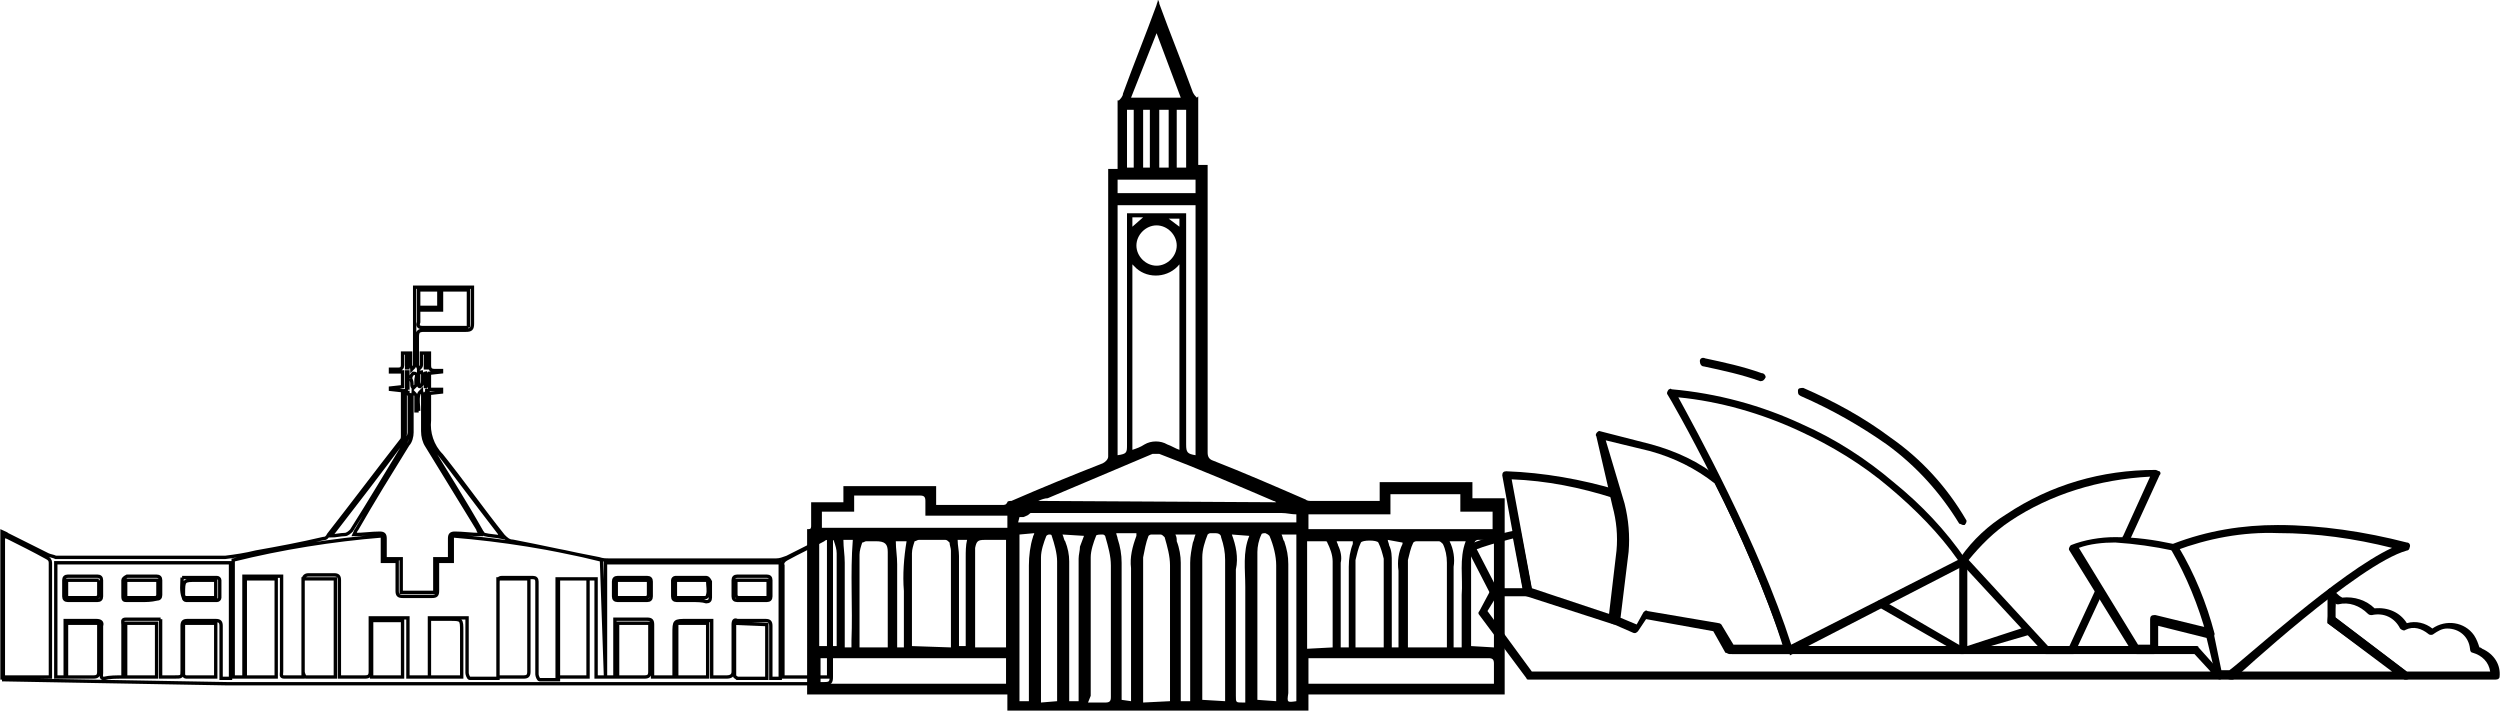 <?xml version="1.0" encoding="utf-8"?>
<!-- Generator: Adobe Illustrator 24.3.0, SVG Export Plug-In . SVG Version: 6.00 Build 0)  -->
<svg version="1.1" id="Layer_1" xmlns="http://www.w3.org/2000/svg" xmlns:xlink="http://www.w3.org/1999/xlink" x="0px" y="0px"
	 viewBox="0 0 186 53" style="enable-background:new 0 0 186 53;" xml:space="preserve">
<style type="text/css">
	.st0{fill:none;stroke:#000000;stroke-width:0.25;}
</style>
<g id="Group_105313" transform="translate(-552.551 -235.932)">
	<g id="Group_105311">
		<path id="Path_78334" d="M612.7,275.3c0.2,0,0.2-0.1,0.2-0.3c0-0.5,0-1.1,0-1.7h2.4v-1.2h6.9v1.4c0.2,0,0.3,0,0.4,0
			c1.5,0,3,0,4.5,0c0.2,0,0.3,0,0.4-0.2c0-0.1,0.2-0.1,0.3-0.1c2.3-1,4.5-1.9,6.8-2.8c0.2-0.1,0.4-0.3,0.4-0.5c0-7,0-13.9,0-20.9
			v-0.5l0.7,0v-5.1l0.1,0c0.1-0.1,0.3-0.3,0.3-0.5c0.8-2.2,1.7-4.4,2.5-6.6c0-0.1,0.1-0.2,0.1-0.4c0.1,0.2,0.1,0.2,0.1,0.3
			c0.8,2.2,1.7,4.4,2.5,6.6c0.1,0.2,0.2,0.3,0.3,0.4l0.1-0.1v5.1l0.7,0v0.5c0,7,0,13.9,0,20.9c0,0.3,0.1,0.5,0.4,0.6
			c2.3,0.9,4.6,1.9,6.9,2.9c0.1,0.1,0.3,0.1,0.4,0.1c1.6,0,3.3,0,4.9,0c0.1,0,0.1,0,0.2,0v-1.4h6.9v1.2h2.4v14.6h-14.6v1.2h-22.4
			v-1.2H627c-4.6,0-9.3,0-13.9,0c-0.2,0-0.3,0-0.5,0V275.3 M636.8,255.6v13.8c0.3-0.1,0.6-0.2,0.9-0.4c0.5-0.3,1.2-0.3,1.7,0
			c0.3,0.1,0.6,0.3,0.9,0.4v-13.8c-0.8,1-2.3,1.1-3.2,0.3C637,255.8,636.9,255.7,636.8,255.6 M629.8,273.2L629.8,273.2l17.7,0.1
			c-0.1-0.1-0.2-0.1-0.2-0.1c-2.8-1.2-5.6-2.4-8.5-3.5c-0.2,0-0.3,0-0.5,0c-2.6,1.1-5.2,2.2-7.8,3.3
			C630.3,273,630,273.1,629.8,273.2 M640.8,251.8V269c0,0.6,0.1,0.7,0.7,0.8v-18.6h-5.8v18.6c0.7-0.1,0.7-0.2,0.7-0.8
			c0-5.6,0-11.2,0-16.8v-0.4L640.8,251.8z M663.7,286.9c0-0.6,0-1.1,0-1.6c0-0.3-0.1-0.4-0.4-0.4c-4.4,0-8.8,0-13.1,0
			c-0.1,0-0.2,0-0.3,0v1.9H663.7z M627.4,284.9h-13.8v1.9h13.8L627.4,284.9z M639.6,288.1v-0.4c0-3.2,0-6.5,0-9.7
			c0-0.7-0.2-1.4-0.4-2.1c-0.1-0.1-0.2-0.2-0.3-0.2c-0.2,0-0.5,0-0.7,0c-0.1,0-0.2,0.1-0.2,0.1c-0.2,0.5-0.3,1.1-0.4,1.6
			c0,3.5,0,6.9,0,10.4c0,0.1,0,0.2,0,0.4L639.6,288.1z M661.2,272.7H656v1.5h-6.1v1.1h13.7v-1.3h-2.4V272.7z M623.3,284.1
			c0-0.1,0-0.2,0-0.3c0-2.3,0-4.6,0-6.9c0-0.2-0.1-0.4-0.1-0.6c-0.1-0.1-0.2-0.2-0.3-0.2c-0.7,0-1.3,0-2,0c-0.1,0-0.2,0.1-0.3,0.1
			c-0.1,0.3-0.2,0.6-0.2,0.9c0,2.2,0,4.4,0,6.6v0.3L623.3,284.1z M660.2,284.1v-0.4c0-2,0-4,0-5.9c0-0.5-0.1-1-0.3-1.4
			c-0.1-0.1-0.2-0.2-0.3-0.2c-0.5,0-1.1,0-1.6,0c-0.1,0-0.2,0-0.3,0.1c-0.2,0.4-0.3,0.9-0.4,1.3c0,2,0,4.1,0,6.1v0.4L660.2,284.1z
			 M613.7,275.2h13.8v-0.9h-6.1c0-0.4,0-0.7,0-1.1c0-0.3-0.1-0.4-0.4-0.4c-1.5,0-3,0-4.5,0c-0.1,0-0.2,0-0.4,0v1.2h-2.4V275.2z
			 M643.7,288.1v-0.4c0-3.4,0-6.7,0-10.1c0-0.6-0.1-1.1-0.3-1.7c0-0.2-0.2-0.3-0.4-0.3c0,0,0,0,0,0c-0.1,0-0.3,0-0.4,0
			c-0.1,0-0.2,0.1-0.2,0.1c-0.2,0.5-0.4,1.1-0.4,1.7c0,3.4,0,6.8,0,10.2v0.4L643.7,288.1z M633.5,288.2c0.5,0,0.9,0,1.3,0
			c0.3,0,0.4-0.1,0.4-0.4c0-3.3,0-6.6,0-9.8c0-0.7-0.2-1.4-0.4-2.1c0-0.1-0.1-0.2-0.2-0.2c-0.2,0-0.5,0-0.5,0.1
			c-0.2,0.5-0.4,1.1-0.4,1.6c0,3.4,0,6.9,0,10.3L633.5,288.2 M625.1,284.1h2.3v-8h-1.6c-0.5,0-0.6,0.1-0.7,0.6c0,0.1,0,0.2,0,0.3
			c0,2.2,0,4.5,0,6.7L625.1,284.1z M647.5,288.1v-0.4c0-3.2,0-6.5,0-9.7c0-0.7-0.2-1.5-0.5-2.2c-0.1-0.1-0.1-0.1-0.3-0.2
			c-0.1,0-0.3,0-0.3,0.1c-0.2,0.4-0.3,0.9-0.3,1.3c0,3.5,0,7.1,0,10.6c0,0.1,0,0.2,0,0.4L647.5,288.1z M618.6,284.1
			C618.6,284,618.6,284,618.6,284.1c0-2.4,0-4.8,0-7.1c0-0.6-0.2-0.8-0.9-0.8c-0.2,0-0.5,0-0.7,0c-0.1,0-0.2,0.1-0.3,0.1
			c-0.1,0.3-0.2,0.6-0.2,0.9c0,2.2,0,4.4,0,6.5v0.4H618.6z M655.5,284.1c0-0.1,0-0.1,0-0.2c0-2.1,0-4.3,0-6.4
			c-0.1-0.4-0.2-0.8-0.4-1.2c-0.1-0.2-1.2-0.2-1.3,0c-0.2,0.4-0.3,0.9-0.4,1.3c0,2.1,0,4.1,0,6.2c0,0.1,0,0.2,0,0.3L655.5,284.1z
			 M631.2,288.1v-0.4c0-3.3,0-6.7,0-10c0-0.6-0.2-1.3-0.4-1.9c0-0.1-0.1-0.1-0.2-0.1c-0.1,0-0.2,0.1-0.2,0.1
			c-0.2,0.5-0.4,1.1-0.4,1.6c0,3.5,0,6.9,0,10.4c0,0.1,0,0.2,0,0.4L631.2,288.1z M628.3,274.8H649v-0.6c-0.4,0-0.7-0.1-1.1-0.1
			c-6.1,0-12.2,0-18.3,0c-0.1,0-0.2,0-0.3,0c-0.1,0-0.1,0-0.2,0.1c-0.1,0.1-0.2,0.1-0.4,0.2c-0.1,0-0.2,0-0.3,0L628.3,274.8z
			 M651.7,284.1v-0.4c0-2,0-4,0-6c0-0.5-0.2-1-0.4-1.4c0-0.1-0.1-0.1-0.2-0.1c-0.4,0-0.9,0-1.3,0v8L651.7,284.1z M663.7,284.1v-8
			c-0.4,0-0.8,0-1.2,0c-0.1,0-0.2,0.1-0.2,0.1c-0.2,0.4-0.3,0.7-0.3,1.1c0,2.1,0,4.2,0,6.3c0,0.1,0,0.2,0,0.4L663.7,284.1z
			 M613.5,276.1v7.9h1.3v-0.4c0-2.2,0-4.3,0-6.5c0-0.3-0.1-0.6-0.2-0.9c0-0.1-0.1-0.1-0.2-0.1C614.1,276.1,613.8,276.1,613.5,276.1
			 M628.4,275.7v12.4h0.7v-0.5c0-3.2,0-6.4,0-9.6c0-0.7,0.1-1.5,0.3-2.1c0-0.1,0.1-0.2,0.1-0.3L628.4,275.7z M638.6,238.4
			L638.6,238.4l-1.9,4.8h3.7L638.6,238.4 M636.7,288.1v-0.5c0-3.1,0-6.3,0-9.4c-0.1-0.8,0.1-1.6,0.4-2.4c0-0.1,0-0.1,0-0.2h-1.5
			c0,0.1,0.1,0.3,0.1,0.4c0.2,0.6,0.3,1.2,0.3,1.8c0,3.3,0,6.6,0,9.8v0.4L636.7,288.1z M631.6,275.7c0.1,0.2,0.1,0.4,0.2,0.5
			c0.2,0.5,0.3,1,0.3,1.5c0,3.3,0,6.6,0,10v0.4h0.7v-0.4c0-3.4,0-6.8,0-10.2c0-0.3,0.1-0.6,0.1-0.9c0.1-0.3,0.2-0.5,0.3-0.8
			L631.6,275.7z M641.1,288.1v-0.4c0-3.3,0-6.6,0-9.9c0-0.5,0.1-1,0.2-1.5c0.1-0.2,0.1-0.4,0.2-0.6H640c0.1,0.2,0.1,0.3,0.1,0.5
			c0.2,0.5,0.3,1.1,0.3,1.6c0,3.3,0,6.6,0,9.9v0.4L641.1,288.1z M649,288.1v-12.4h-1.1c0.1,0.2,0.1,0.4,0.2,0.5
			c0.2,0.6,0.3,1.1,0.3,1.7c0,3.2,0,6.4,0,9.6C648.3,288.2,648.3,288.2,649,288.1 M644.2,275.7c0.3,0.8,0.5,1.7,0.3,2.6
			c0,3.1,0,6.2,0,9.4c0,0.5,0,0.5,0.5,0.5c0.1,0,0.1,0,0.2,0v-0.4c0-2.7,0-5.5,0-8.2c0-1.3-0.2-2.6,0.3-3.8L644.2,275.7z
			 M637.1,254.2c0,0.8,0.7,1.5,1.5,1.5s1.5-0.7,1.5-1.5c0-0.8-0.7-1.5-1.5-1.5c0,0,0,0,0,0C637.8,252.7,637.1,253.4,637.1,254.2
			C637.1,254.2,637.1,254.2,637.1,254.2 M635.7,250.3h5.8v-1h-5.8L635.7,250.3z M655.8,276.1c0,0.1,0.1,0.3,0.1,0.4
			c0.2,0.4,0.2,0.8,0.2,1.3c0,2,0,3.9,0,5.9v0.4h0.5v-0.4c0-1.8,0-3.5,0-5.3c-0.1-0.7,0-1.4,0.3-2c0,0,0-0.1,0-0.1L655.8,276.1z
			 M652.9,284.1v-0.4c0-1.9,0-3.7,0-5.6c0-0.6,0.1-1.2,0.3-1.7c0-0.1,0-0.1,0-0.2H652c0,0.1,0.1,0.2,0.1,0.3
			c0.2,0.4,0.3,0.9,0.2,1.3c0,2,0,3.9,0,5.9v0.4L652.9,284.1z M619.8,284.1v-0.5c0-1.2,0-2.5,0-3.7c-0.1-1.2,0-2.5,0.2-3.7h-0.8
			c0,0.6,0.1,1.1,0.1,1.7c0,1.9,0,3.9,0,5.8v0.4L619.8,284.1z M615.3,276.1c0,0.6,0.1,1.1,0.1,1.7c0,2,0,3.9,0,5.9v0.4h0.5
			c0-0.2,0-0.3,0-0.5c0.1-2.5-0.1-5,0.1-7.5L615.3,276.1z M623.8,276.1c0,0.4,0.1,0.8,0.1,1.2c0,2.1,0,4.2,0,6.3v0.4h0.5v-0.4
			c0-2.1,0-4.1,0-6.2c0-0.4,0-0.9,0.1-1.3L623.8,276.1z M661.3,284.1v-0.4c0-1.2,0-2.4,0-3.5c0.1-1.3-0.2-2.7,0.3-4h-1.2
			c0.3,0.6,0.4,1.3,0.3,1.9c0,1.9,0,3.7,0,5.6v0.4L661.3,284.1z M640.8,244.1h-0.7v4.3h0.7V244.1z M638.8,248.4h0.7v-4.3h-0.7V248.4
			z M636.4,248.4h0.5v-4.3h-0.5V248.4z M638.1,244.1h-0.5v4.3h0.5V244.1z M636.8,252.8l0.8-0.7h-0.8V252.8z M640.3,252.8v-0.6h-0.8
			L640.3,252.8"/>
	</g>
	<g id="Group_105298" transform="translate(552.701 257.301)">
		<path id="Path_78296" class="st0" d="M0,29.2v-11c0.2,0.1,0.3,0.1,0.4,0.2c1,0.5,2,1,3,1.5c0.2,0.1,0.4,0.1,0.6,0.2
			c4.2,0,8.4,0,12.6,0c0.8-0.1,1.5-0.2,2.3-0.4c1.7-0.3,3.3-0.6,5-1c0.2,0,0.3-0.1,0.4-0.3c1.8-2.3,3.6-4.7,5.4-7
			c0.1-0.1,0.1-0.2,0.1-0.4c0-1.1,0-2.1,0-3.2c0,0,0-0.1,0-0.1l-0.9-0.1c0,0,0-0.1,0-0.1l0.9-0.1V6.3l-0.9,0c0-0.1,0-0.1,0-0.2
			c0.2,0,0.4,0,0.6,0c0.2,0,0.3-0.1,0.3-0.3c0-0.3,0-0.6,0-0.9h0.6c0,0.3,0,0.6,0,0.9c0,0.1,0.1,0.2,0.1,0.3
			c0.1-0.1,0.2-0.2,0.2-0.3c0-1.7,0-3.5,0-5.2V0H35c0,0.1,0,0.3,0,0.4c0,0.8,0,1.5,0,2.3c0,0.4-0.1,0.5-0.5,0.5c-1,0-2.1,0-3.1,0
			c-0.4,0-0.5,0.1-0.5,0.5c0,0.7,0,1.4,0,2.1c0,0.1,0.1,0.2,0.1,0.3c0.1-0.1,0.2-0.2,0.2-0.3c0-0.3,0-0.6,0-0.9h0.6
			c0,0.3,0,0.6,0,0.9c0,0.3,0.1,0.4,0.4,0.4c0.2,0,0.3,0,0.5,0c0,0,0,0.1,0,0.1l-0.9,0.1v1.2h0.9c0,0.1,0,0.1,0,0.2l-0.9,0.1
			c0,0.7,0,1.4,0,2c-0.1,0.9,0.2,1.9,0.9,2.6c1.6,2,3,4,4.6,6c0.2,0.2,0.4,0.4,0.7,0.4c2.1,0.4,4.3,0.9,6.4,1.3
			c0.3,0.1,0.5,0.1,0.8,0.1c4.1,0,8.2,0,12.4,0c0.3,0,0.5-0.1,0.8-0.2c1-0.5,2-1,2.9-1.5c0.1-0.1,0.3-0.1,0.4-0.2c0,0.2,0,0.3,0,0.5
			c0,3.4,0,6.7,0,10.1c0,0.4-0.1,0.5-0.5,0.5c-14.8,0-29.7,0-44.5,0L0,29.2 M44.6,20.3c-3.6-0.9-7.4-1.5-11.1-1.8v1.9h-1.1
			c0,0.8,0,1.5,0,2.2c0,0.3-0.1,0.4-0.4,0.4c-0.7,0-1.5,0-2.2,0c-0.3,0-0.4-0.1-0.4-0.4c0-0.7,0-1.4,0-2.2h-1.1v-1.9
			c-3.7,0.3-7.5,0.9-11.1,1.8V29h0.8v-7.5h2.8c0,0.2,0,0.3,0,0.5c0,0.7,0,1.4,0,2.1c0,1.5,0,3,0,4.5c0,0.2-0.1,0.4,0.2,0.4
			c0.4,0,0.9,0,1.4,0v-0.5c0-2.2,0-4.4,0-6.6c0-0.3,0.1-0.5,0.4-0.5c0.6,0,1.3,0,1.9,0c0.3,0,0.4,0.1,0.4,0.4c0,2.2,0,4.4,0,6.6V29
			c0.7,0,1.3,0,1.9,0c0.3,0,0.4-0.1,0.4-0.4c0-1.2,0-2.4,0-3.6c0-0.1,0-0.3,0-0.4h2.8V29h1.6v-4.4h2.8v0.5c0,1.2,0,2.4,0,3.6
			c0,0.1,0.1,0.4,0.2,0.4c0.7,0,1.3,0,2.1,0v-0.5c0-2.2,0-4.4,0-6.6c0-0.2,0-0.4,0.3-0.4c0.8,0,1.5,0,2.3,0c0.2,0,0.3,0.1,0.3,0.3
			c0,0.3,0,0.5,0,0.8c0,2,0,4.1,0,6.1c0,0.1,0.1,0.4,0.2,0.4c0.5,0,0.9,0,1.4,0v-7.5h2.8V29h0.7L44.6,20.3z M11.8,24.7V29h1
			c0.6,0,0.6,0,0.6-0.5c0-1.1,0-2.2,0-3.3c0-0.3,0.1-0.4,0.4-0.4c0.7,0,1.4,0,2.1,0c0.3,0,0.4,0.1,0.4,0.4c0,1.2,0,2.3,0,3.5
			c0,0.1,0,0.3,0,0.4h0.7v-8.6h-13V29h0.7v-4.2c0.8,0,1.6,0,2.3,0c0.3,0,0.5,0.1,0.4,0.4c0,1.2,0,2.3,0,3.5c0,0.2-0.1,0.4,0.2,0.4
			C8,29,8.5,29,9,29v-0.5c0-1.1,0-2.3,0-3.4c0-0.2-0.1-0.4,0.2-0.4C10,24.7,10.9,24.7,11.8,24.7 M45.6,24.7c0.8,0,1.6,0,2.4,0
			c0.3,0,0.4,0.1,0.4,0.4c0,1.1,0,2.3,0,3.4c0,0.2,0,0.3,0,0.5H50c0-1.1,0-2.1,0-3.2c0-1,0-1,1-1h1.8V29c0.4,0,0.8,0,1.1,0
			c0.3,0,0.5-0.1,0.5-0.4c0-1.2,0-2.3,0-3.5c0-0.3,0.1-0.4,0.3-0.3c0.7,0,1.4,0,2.1,0c0.3,0,0.4,0.1,0.4,0.4c0,1.2,0,2.3,0,3.5
			c0,0.1,0,0.3,0,0.4h0.7v-8.6h-13V29h0.7L45.6,24.7z M31,9.2h-0.2c0-0.4,0-0.8,0-1.1c0-0.1-0.1-0.2-0.2-0.3c0,0.1-0.1,0.2-0.1,0.3
			c0,0.9,0,1.8,0,2.7c0,0.3-0.1,0.7-0.3,0.9c-1.3,2.1-2.6,4.2-3.8,6.3c-0.1,0.1-0.1,0.2-0.2,0.4c0.7,0,1.3-0.1,1.9-0.1
			c0.3,0,0.4,0.1,0.4,0.4c0,0.5,0,0.9,0,1.5h1.2v2.5h2.5v-2.5h1.1c0-0.5,0-1,0-1.5c0-0.3,0.1-0.4,0.4-0.4c0.6,0,1.2,0.1,1.9,0.1
			c-0.1-0.2-0.2-0.3-0.2-0.4c-1.3-2.1-2.5-4.1-3.8-6.2c-0.2-0.3-0.3-0.7-0.3-1.1c0-0.9,0-1.8,0-2.7c0-0.1-0.1-0.2-0.1-0.3
			C31.1,7.8,31,7.9,31,8C30.9,8.4,31,8.8,31,9.2 M3.6,29c0-0.1,0-0.1,0-0.2c0-2.8,0-5.5,0-8.3c0-0.2-0.1-0.3-0.3-0.4
			c-0.9-0.5-1.9-1-2.9-1.5c-0.1,0-0.2-0.1-0.3-0.1V29H3.6z M61.5,29V18.6c-0.2,0.1-0.3,0.1-0.4,0.2c-0.9,0.5-1.8,0.9-2.7,1.4
			c-0.2,0.1-0.4,0.3-0.3,0.5c0,2.6,0,5.3,0,7.9c0,0.1,0,0.3,0,0.4L61.5,29z M36.9,29c0.7,0,1.3,0,1.9,0c0.3,0,0.4-0.1,0.4-0.4
			c0-2.2,0-4.3,0-6.5c0-0.1,0-0.2,0-0.4h-2.3L36.9,29z M22.4,21.7v2.6c0,1.4,0,2.9,0,4.3c0,0.1,0.1,0.4,0.2,0.4c0.7,0,1.4,0,2.2,0
			v-7.3H22.4z M41.3,29h2.3v-7.3h-2.3V29z M20.4,21.7h-2.3V29h2.3V21.7z M31.9,29h2.3c0-1.1,0-2.3,0-3.4c0-0.9,0-0.9-0.9-0.9h-1.5
			V29z M29.8,24.8h-2.3V29h2.3V24.8z M54.5,25c0,1.3,0,2.6,0,3.9c0,0.1,0.1,0.1,0.2,0.2c0.7,0,1.4,0,2.2,0v-4L54.5,25z M45.8,29
			c0.7,0,1.3,0,2,0c0.3,0,0.4-0.1,0.4-0.4c0-1.1,0-2.1,0-3.2V25h-2.4V29z M13.5,25c0,1.3,0,2.6,0,3.8c0,0.1,0.1,0.2,0.2,0.2
			c0.7,0,1.4,0,2.2,0v-4L13.5,25z M4.8,29c0.7,0,1.4,0,2,0c0.3,0,0.4-0.1,0.4-0.4c0-0.7,0-1.5,0-2.2V25H4.8V29z M52.5,25h-2.3v4h2.3
			L52.5,25z M11.5,25H9.2v4h2.3L11.5,25z M34.7,3V0.2h-2v1.5H31c0,0.3,0,0.6,0,0.9C30.9,2.9,31,3,31.3,3c0.5,0,1,0,1.5,0L34.7,3
			 M30.2,7.7h-0.2c0,0.1,0,0.3,0,0.4c0,0.9,0,1.9,0,2.8c0,0.2-0.1,0.5-0.2,0.6c-1.7,2.3-3.4,4.5-5.1,6.7c-0.1,0.1-0.1,0.2-0.2,0.3
			c0.3,0,0.7-0.1,1-0.1c0.2,0,0.4-0.2,0.5-0.3c1.4-2.2,2.7-4.4,4.1-6.7c0.1-0.2,0.2-0.4,0.2-0.6c0-0.9,0-1.9,0-2.8
			C30.2,8,30.2,7.9,30.2,7.7 M31.7,7.7h-0.1c0,0.1,0,0.1-0.1,0.2c0,1,0,2.1,0,3.1c0,0.1,0,0.3,0.1,0.4c1.4,2.3,2.8,4.5,4.1,6.8
			c0.1,0.1,0.1,0.2,0.2,0.2c0.4,0.1,0.8,0.1,1.3,0.2c-0.1-0.2-0.2-0.2-0.2-0.3c-1.7-2.2-3.4-4.5-5.1-6.7c-0.1-0.2-0.2-0.4-0.2-0.6
			c0-0.9,0-1.9,0-2.8C31.7,8,31.7,7.9,31.7,7.7 M32.5,0.2H31v1.3h1.5V0.2z M31.3,6.9L31.3,6.9c0-0.1,0-0.3,0-0.4
			c0-0.1-0.1-0.1-0.1-0.2C31.1,6.3,31,6.4,31,6.4c0,0.3,0,0.6,0,0.9c0,0.1,0.1,0.1,0.1,0.1c0,0,0.1-0.1,0.1-0.1
			C31.3,7.2,31.3,7,31.3,6.9 M30.4,6.8L30.4,6.8c0.1,0.2,0.1,0.3,0.1,0.5c0,0.1,0.1,0.2,0.1,0.2c0.1-0.1,0.1-0.1,0.2-0.2
			c0-0.1,0-0.3,0-0.4c0-0.2,0.2-0.5-0.2-0.5C30.5,6.5,30.4,6.6,30.4,6.8 M31.5,7.5c0.2-0.4,0.2-0.8,0-1.2V7.5z M30.2,6.3h-0.1v1.2
			h0.1V6.3z M31.5,6h0.1V5h-0.1V6z M30.2,5h-0.1v1h0.1L30.2,5z"/>
		<path id="Path_78297" class="st0" d="M10.4,23.3c-0.4,0-0.7,0-1.1,0c-0.2,0-0.3,0-0.3-0.3c0-0.4,0-0.8,0-1.2
			c0-0.1,0.1-0.2,0.3-0.3c0.7,0,1.5,0,2.2,0c0.2,0,0.3,0.1,0.3,0.3c0,0.4,0,0.8,0,1.1c0,0.2-0.1,0.3-0.3,0.3
			C11.1,23.3,10.7,23.3,10.4,23.3 M9.2,21.8v1.3c0.7,0,1.4,0,2.2,0c0.1,0,0.2-0.1,0.2-0.2c0-0.4,0-0.7,0-1.1H9.2z"/>
		<path id="Path_78298" class="st0" d="M13.4,21.6c0.9,0,1.7,0,2.6,0c0.1,0,0.2,0.1,0.2,0.2c0,0.4,0,0.8,0,1.3
			c0,0.1-0.1,0.2-0.2,0.2c-0.8,0-1.6,0-2.3,0c-0.1,0-0.2-0.1-0.2-0.2C13.3,22.6,13.4,22.1,13.4,21.6 M15.9,21.8h-1.4c-1,0-1,0-1,1
			c0,0,0,0.1,0,0.1c0,0.1,0.1,0.2,0.2,0.2c0.7,0,1.4,0,2.2,0L15.9,21.8z"/>
		<path id="Path_78299" class="st0" d="M6,23.3c-0.4,0-0.7,0-1.1,0c-0.2,0-0.3-0.1-0.3-0.3c0-0.4,0-0.8,0-1.2c0-0.2,0.1-0.3,0.3-0.3
			c0.7,0,1.5,0,2.2,0c0.2,0,0.3,0.1,0.3,0.3c0,0.4,0,0.8,0,1.2c0,0.2-0.1,0.3-0.3,0.3C6.7,23.3,6.3,23.3,6,23.3L6,23.3z M7.2,21.8
			H4.8v1.3c0.7,0,1.5,0,2.2,0c0.1,0,0.2-0.1,0.2-0.2C7.2,22.6,7.2,22.2,7.2,21.8"/>
		<path id="Path_78300" class="st0" d="M51.3,23.3c-0.4,0-0.7,0-1.1,0c-0.2,0-0.3-0.1-0.3-0.3c0-0.4,0-0.8,0-1.2
			c0-0.1,0.1-0.2,0.2-0.2c0.8,0,1.5,0,2.3,0c0.1,0,0.2,0.1,0.3,0.3c0,0.4,0,0.8,0,1.2c0,0.2-0.1,0.3-0.3,0.3
			C52.1,23.3,51.7,23.3,51.3,23.3 M52.5,21.8h-2.4v1.3c0.7,0,1.4,0,2.2,0c0.1,0,0.2-0.1,0.2-0.2C52.6,22.6,52.5,22.2,52.5,21.8"/>
		<path id="Path_78301" class="st0" d="M46.9,23.3c-0.4,0-0.7,0-1.1,0c-0.2,0-0.3-0.1-0.3-0.3c0-0.4,0-0.8,0-1.1
			c0-0.2,0.1-0.3,0.3-0.3c0.7,0,1.5,0,2.2,0c0.2,0,0.3,0.1,0.3,0.3c0,0.4,0,0.8,0,1.1c0,0.2-0.1,0.3-0.3,0.3
			C47.7,23.3,47.3,23.3,46.9,23.3 M45.8,23.1c0.7,0,1.4,0,2.1,0c0.1,0,0.2-0.1,0.2-0.2c0-0.4,0-0.8,0-1.1h-2.4V23.1z"/>
		<path id="Path_78302" class="st0" d="M55.8,23.3c-0.4,0-0.7,0-1.1,0c-0.2,0-0.3-0.1-0.3-0.3c0-0.4,0-0.8,0-1.2
			c0-0.2,0.1-0.3,0.3-0.3c0.7,0,1.5,0,2.2,0c0.2,0,0.3,0.1,0.3,0.3c0,0.4,0,0.8,0,1.2c0,0.2-0.1,0.3-0.3,0.3
			C56.5,23.3,56.1,23.3,55.8,23.3 M56.9,21.8h-2.3c0,0.4,0,0.8,0,1.1c0,0.1,0.1,0.2,0.2,0.2c0.7,0,1.4,0,2.2,0V21.8z"/>
	</g>
	<g id="Group_105307" transform="translate(661.719 262.594)">
		<path id="Path_75375" d="M36.9,12.4c-0.1,0-0.2-0.1-0.3-0.1C35.2,10,33.4,8,31.2,6.4c-2-1.4-4.1-2.6-6.4-3.6
			c-0.2-0.1-0.2-0.2-0.2-0.4s0.2-0.2,0.4-0.2l0,0c2.3,1,4.5,2.2,6.5,3.7c2.3,1.6,4.2,3.7,5.6,6.1c0.1,0.1,0,0.3-0.1,0.4
			C37,12.4,37,12.4,36.9,12.4L36.9,12.4z"/>
		<path id="Path_75376" d="M21.8,1.7C21.8,1.7,21.7,1.7,21.8,1.7c-1.4-0.5-2.8-0.8-4.2-1.1c-0.2,0-0.3-0.2-0.3-0.4
			c0-0.2,0.2-0.3,0.4-0.2c1.4,0.3,2.8,0.6,4.2,1.1c0.2,0,0.3,0.2,0.3,0.3C22.1,1.6,22,1.7,21.8,1.7L21.8,1.7z"/>
		<path id="Path_75379" d="M23.9,22c-0.1,0-0.3-0.1-0.3-0.2C21,13.2,15,2.8,14.9,2.7c-0.1-0.1,0-0.3,0.1-0.4c0.1,0,0.1-0.1,0.2,0
			c3.4,0.3,6.7,1.2,9.7,2.6c2.5,1.1,4.8,2.6,6.8,4.3c2.1,1.7,3.9,3.6,5.4,5.8c0.1,0.1,0,0.3-0.1,0.4c0,0,0,0,0,0l-13,6.7
			C24,22,24,22,23.9,22z M15.7,2.9c1.2,2.2,6,10.9,8.4,18.4l12.4-6.3c-1.4-2-3.2-3.8-5.1-5.4c-2-1.7-4.3-3.1-6.7-4.2
			C21.9,4.1,18.8,3.2,15.7,2.9L15.7,2.9z"/>
		<path id="Path_75380" d="M9.8,5.4C9.9,5.4,9.9,5.4,9.8,5.4l3.9,1c1.8,0.5,3.6,1.3,5,2.5c0,0,0.1,0.1,0.1,0.1
			c2.1,4.1,3.9,8.3,5.3,12.6c0.1,0.2,0,0.3-0.2,0.4c0,0-0.1,0-0.1,0l-4.3,0c-0.1,0-0.2-0.1-0.3-0.1l-0.9-1.6l-5-0.9l-0.6,0.9
			c-0.1,0.1-0.2,0.2-0.4,0.1l-1.6-0.7c-0.1-0.1-0.2-0.2-0.2-0.3l0.6-5.1c0.1-1.1,0-2.2-0.3-3.3L9.6,5.8C9.5,5.7,9.6,5.5,9.8,5.4
			C9.8,5.4,9.8,5.4,9.8,5.4L9.8,5.4z M18.4,9.3c-1.4-1.1-3-1.9-4.8-2.4l-3.3-0.8l1.4,4.7c0.3,1.2,0.4,2.4,0.3,3.6l-0.6,4.9l1.2,0.5
			l0.5-0.9c0.1-0.1,0.2-0.2,0.3-0.1l5.3,0.9c0.1,0,0.2,0.1,0.2,0.1l0.9,1.5l3.7,0C22.1,17.3,20.4,13.2,18.4,9.3z"/>
		<path id="Path_75381" d="M2.9,8.4L2.9,8.4C5.7,8.5,8.5,9,11.2,9.8c0.1,0,0.2,0.1,0.2,0.2l0.2,0.8c0.3,1.2,0.4,2.4,0.3,3.6
			l-0.6,5.1c0,0.2-0.2,0.3-0.3,0.3c0,0,0,0-0.1,0l-6.5-2.1c-0.1,0-0.2-0.1-0.2-0.2L2.6,8.7C2.6,8.5,2.7,8.4,2.9,8.4
			C2.9,8.4,2.9,8.4,2.9,8.4L2.9,8.4z M10.9,10.4C8.4,9.6,5.9,9.1,3.3,9l1.5,8.1l6,2l0.6-4.7c0.1-1.1,0-2.2-0.3-3.3L10.9,10.4z"/>
		<path id="Path_75382" d="M4.6,17.7H2c-0.1,0-0.2-0.1-0.3-0.2L0,14.2C0,14,0,13.8,0.2,13.8c0,0,0,0,0,0c1.1-0.4,2.3-0.8,3.4-1
			c0.2,0,0.3,0.1,0.4,0.2c0,0,0,0,0,0l0.8,4.2c0.2,0.1,0.2,0.2,0.2,0.4C4.9,17.6,4.8,17.7,4.6,17.7L4.6,17.7z M2.2,17.1h1.9
			l-0.7-3.7c-1.2,0.3-2.2,0.6-2.7,0.8L2.2,17.1z"/>
		<path id="Path_75383" d="M45.1,22h-2c-0.1,0-0.2,0-0.2-0.1l-6.2-6.7c-0.1-0.1-0.1-0.3,0-0.4c0.9-1.3,2.1-2.4,3.4-3.2
			c3.3-2.2,7.1-3.3,11.1-3.3c0.1,0,0.2,0.1,0.3,0.1c0.1,0.1,0.1,0.2,0,0.3l-2.2,4.8c-0.1,0.2-0.3,0.2-0.4,0.1
			c-0.2-0.1-0.2-0.3-0.1-0.4l2-4.4C47,9,43.4,10.1,40.4,12.1c-1.2,0.8-2.2,1.8-3.1,2.9l5.9,6.4h1.6l1.9-4.1c0.1-0.2,0.3-0.2,0.4-0.1
			c0.2,0.1,0.2,0.3,0.1,0.4l0,0l-2,4.3C45.3,21.9,45.2,22,45.1,22z"/>
		<path id="Path_75384" d="M36.9,22c-0.1,0-0.1,0-0.2,0l-6.1-3.5c-0.1-0.1-0.2-0.3-0.1-0.4s0.3-0.2,0.4-0.1l0,0l6,3.5l4.6-1.5
			c0.2-0.1,0.3,0,0.4,0.2s0,0.3-0.2,0.4l0,0L36.9,22C37,22,37,22,36.9,22z"/>
		<path id="Line_713" d="M36.9,22c-0.2,0-0.3-0.1-0.3-0.3l0,0V15c0-0.2,0.1-0.3,0.3-0.3s0.3,0.1,0.3,0.3v6.7
			C37.2,21.9,37.1,22,36.9,22C36.9,22,36.9,22,36.9,22z"/>
		<path id="Path_75385" d="M55.9,23.9H4.6c-0.1,0-0.2,0-0.2-0.1l-3.5-4.7c-0.1-0.1-0.1-0.2,0-0.3l0.8-1.5C1.8,17.1,2,17,2.2,17.1
			c0.1,0.1,0.2,0.3,0.1,0.4l-0.8,1.3l3.3,4.5h50.5L54.1,22H19.7c-0.2,0-0.3-0.1-0.3-0.3c0-0.2,0.1-0.3,0.3-0.3h34.5
			c0.1,0,0.2,0,0.2,0.1l1.7,1.9c0.1,0.1,0.1,0.3,0,0.4C56.1,23.9,56,23.9,55.9,23.9L55.9,23.9z"/>
		<path id="Path_75386" d="M60.3,12.4c3.2,0,6.5,0.5,9.6,1.3c0.2,0,0.3,0.2,0.2,0.4c0,0.1-0.1,0.2-0.2,0.2c-3.6,1-12.7,9.4-12.8,9.5
			c-0.1,0.1-0.1,0.1-0.2,0.1h-0.9c-0.1,0-0.3-0.1-0.3-0.2L55,20.8l-3.6-0.9v1.8c0,0.2-0.1,0.3-0.3,0.3l0,0h-1.3
			c-0.1,0-0.2-0.1-0.3-0.1l-4.7-7.6c-0.1-0.1,0-0.3,0.1-0.4c0,0,0,0,0,0c1-0.4,2.2-0.6,3.3-0.6l0,0c1.5,0,2.9,0.2,4.3,0.5
			C55.1,12.8,57.7,12.4,60.3,12.4z M68.8,14.1c-2.8-0.7-5.6-1.1-8.5-1.1c-2.6-0.1-5.2,0.4-7.6,1.3c-0.1,0-0.1,0-0.2,0
			c-1.4-0.3-2.8-0.5-4.3-0.6l0,0c-0.9,0-1.9,0.1-2.7,0.4l4.4,7.2h0.9v-1.9c0-0.2,0.1-0.3,0.3-0.3c0,0,0.1,0,0.1,0l4.1,1
			c0.1,0,0.2,0.1,0.2,0.2l0.6,2.9h0.6C57.7,22.5,64.9,15.9,68.8,14.1L68.8,14.1z"/>
		<path id="Path_75387" d="M55.3,20.8c-0.1,0-0.3-0.1-0.3-0.2c-0.6-2.2-1.5-4.4-2.6-6.3c-0.1-0.1,0-0.3,0.1-0.4s0.3,0,0.4,0.1
			c1.2,2,2.1,4.2,2.7,6.5C55.6,20.6,55.5,20.8,55.3,20.8C55.3,20.8,55.3,20.8,55.3,20.8L55.3,20.8z"/>
		<path id="Path_75388" d="M69.8,23.9h-13c-0.2,0-0.3-0.1-0.3-0.3c0-0.2,0.1-0.3,0.3-0.3h12l-4.8-3.6C64,19.7,64,19.6,64,19.5v-2.1
			c0-0.2,0.1-0.3,0.3-0.3c0.2,0,0.3,0.1,0.3,0.3l0,0v1.9l5.4,4.1c0.1,0.1,0.2,0.3,0.1,0.4C70,23.9,69.9,23.9,69.8,23.9L69.8,23.9z"
			/>
		<path id="Path_75389" d="M76.5,23.9h-6.7c-0.1,0-0.1,0-0.2-0.1l-5.6-4.1C64,19.7,64,19.6,64,19.5l0.2-1.8c0-0.2,0.1-0.3,0.3-0.3
			c0.1,0,0.1,0,0.2,0.1c0.1,0.1,0.2,0.2,0.4,0.3c0.9-0.1,1.8,0.2,2.4,0.8c1-0.1,1.9,0.3,2.4,1.1c0.7-0.2,1.4,0,1.9,0.4
			c1-0.7,2.4-0.5,3.1,0.5c0.2,0.3,0.3,0.6,0.4,0.9c0.1,0,0.2,0.1,0.2,0.1c0.9,0.4,1.4,1.2,1.3,2.1C76.8,23.8,76.7,23.9,76.5,23.9z
			 M69.9,23.3h6.2c-0.1-0.7-0.6-1.2-1.3-1.4c-0.1,0-0.2-0.1-0.2-0.3c-0.1-0.9-0.8-1.5-1.7-1.5c-0.4,0-0.7,0.2-1,0.4
			c-0.1,0.1-0.3,0.1-0.4,0c-0.5-0.4-1.1-0.6-1.7-0.3c-0.1,0.1-0.3,0-0.4-0.1c-0.4-0.8-1.2-1.2-2.1-1c-0.1,0-0.2,0-0.3-0.1
			c-0.6-0.6-1.4-0.9-2.2-0.7c-0.1,0-0.2,0-0.2-0.1l-0.1,1L69.9,23.3z"/>
	</g>
</g>
</svg>
